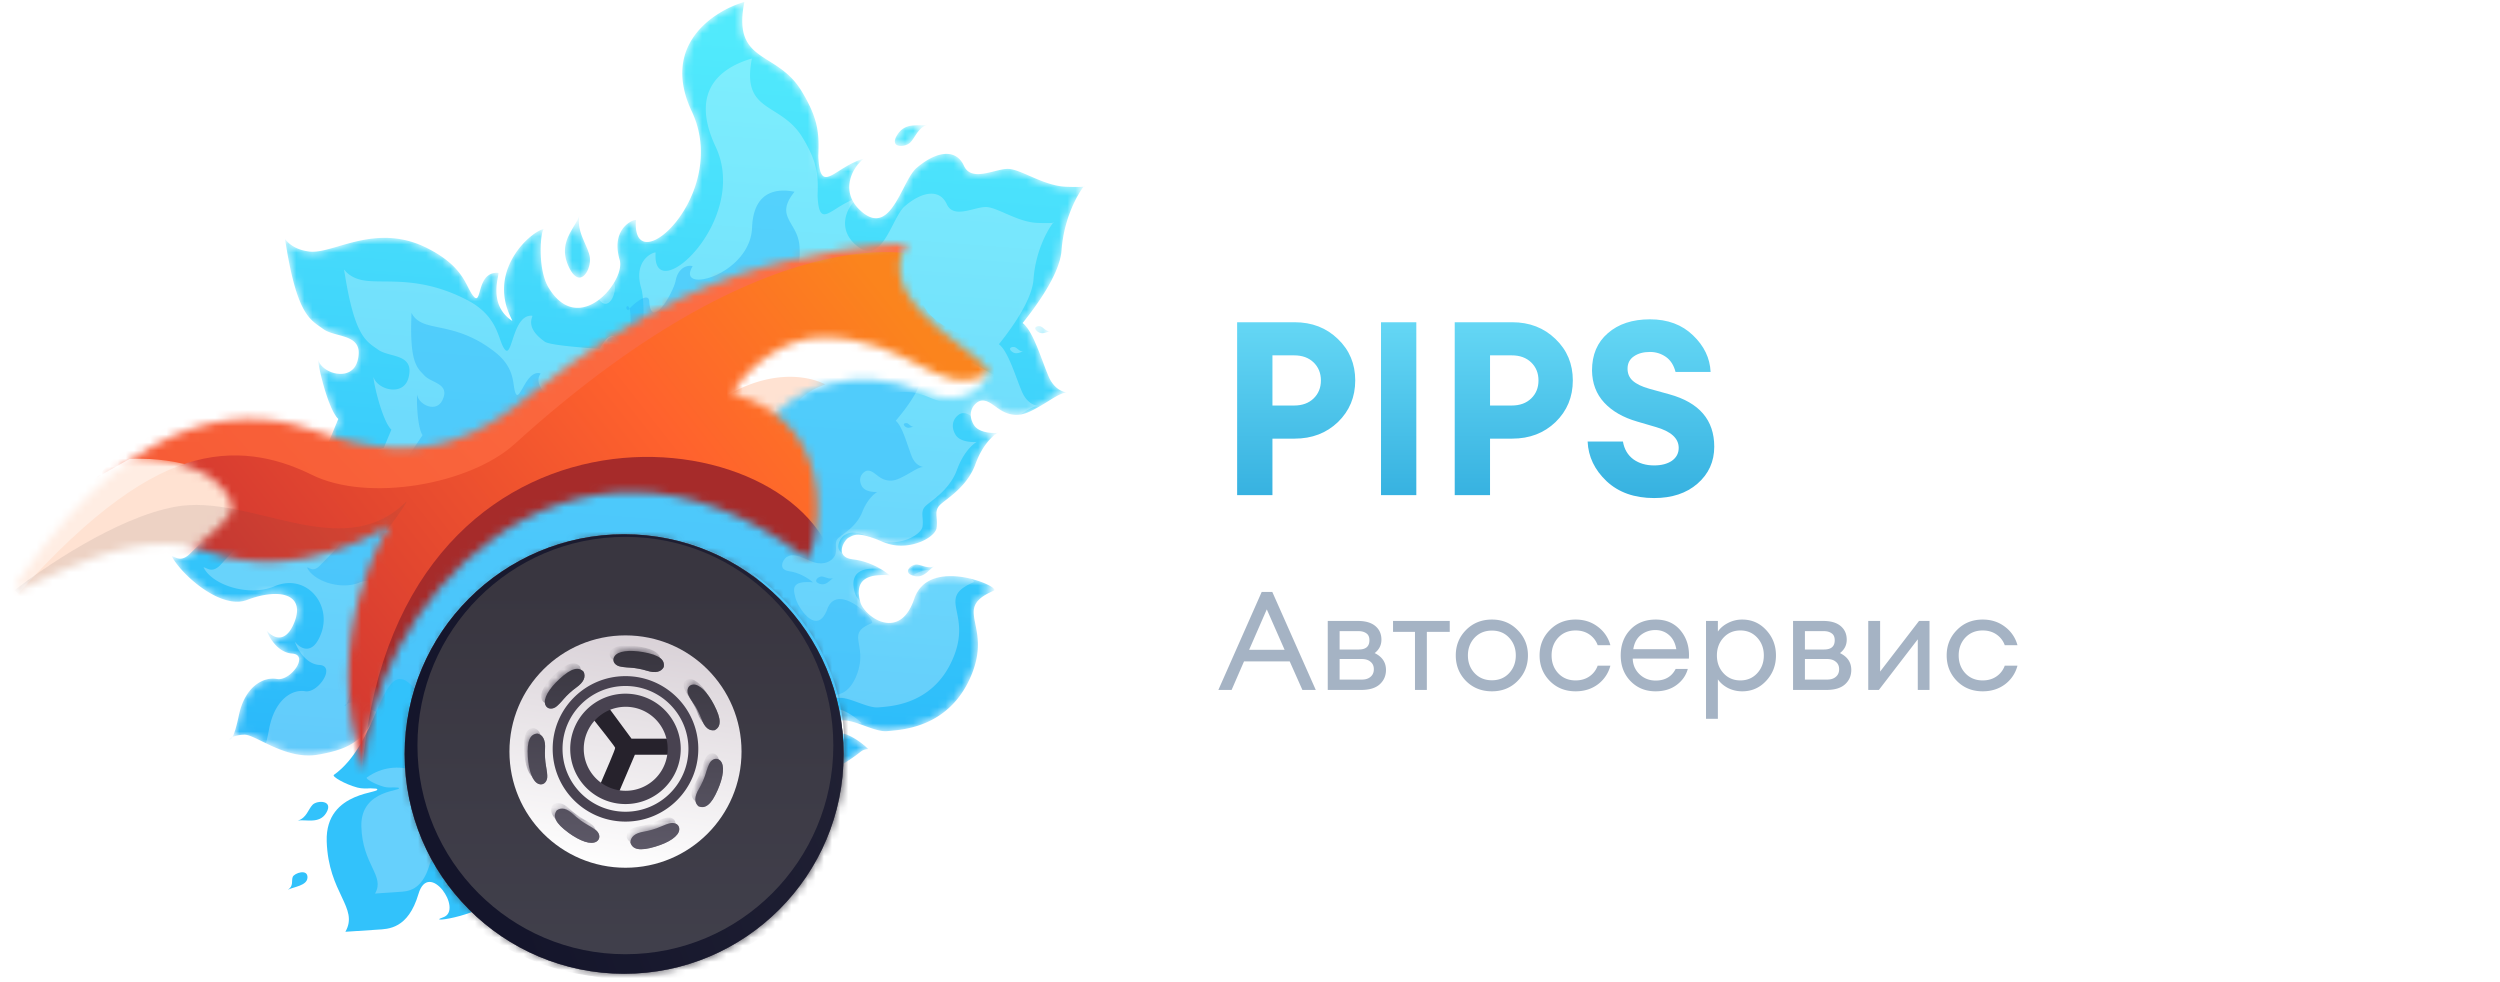 <svg width="308" height="121" fill="none" xmlns="http://www.w3.org/2000/svg"><g filter="url(#a)"><mask id="b" style="mask-type:alpha" maskUnits="userSpaceOnUse" x="21" y="1" width="113" height="95"><path fill-rule="evenodd" clip-rule="evenodd" d="M85.225 15.1c-3.852-8.171 2.717-12.393 6.483-13.482-.952 4.778.843 5.905 3.064 7.3 1.323.83 2.797 1.756 3.932 3.604 2.136 3.476 2.23 5.354 2.114 8.098.145 3.334.962 2.818 2.578 1.796.803-.507 1.803-1.14 3.016-1.486-1.655 1.312-2.95 4.375-.112 6.648 2.443 1.957 3.794-.65 5-2.978.546-1.054 1.062-2.05 1.636-2.54 2.469-2.104 4.854-2.382 5.82-.259.659 1.45 2.259 1.05 3.717.687.678-.17 1.326-.33 1.833-.295.677.048 1.555.43 2.548.863 1.352.59 2.917 1.272 4.482 1.331 1.351.051 1.949.023 2.17-.022-.838 1.093-2.453 4.042-2.721 7.846-.181 2.572-2.5 6.112-4.799 8.971.969.722 1.785 2.888 2.501 4.788.249.66.485 1.287.711 1.811.782 1.807 2.137 1.952 2.332 1.961a3.437 3.437 0 0 0-.24.018c-.555.062-1.293.518-2.176 1.064-.69.427-1.469.909-2.319 1.3-1.937.89-3.298-.055-3.936-.502-.072-.05-.147-.105-.226-.162-.619-.453-1.43-1.046-2.179-.544-.843.567-1.187 1.66-.466 2.827.576.934 2.188 1.033 2.921.966-.556.303-1.881 1.493-2.724 3.828-.809 2.242-2.556 3.601-3.65 4.452-.331.257-.602.468-.769.642-.454.474-.416.964-.369 1.57.028.36.059.758-.006 1.219-.177 1.238-3.607 3.051-6.636 1.72-2.852-1.252-3.525-.887-4.096-.577l-.107.057c-.513.268-1.864 2.386.526 2.673 2.159.26 3.845 1.374 4.546 1.974-.072-.005-.134-.011-.196-.017-.245-.025-.48-.048-1.231.006-2.722.195-2.554 2.053-2.198 3.33.483 1.731 4.828 4.942 6.634-.426 1.806-5.367 10.823-1.448 9.799-1.006-2.849 1.231-2.623 2.352-2.263 4.142.291 1.45.671 3.338-.42 6.079-2.555 6.415-8.176 6.888-10.133 7.052l-.317.028c-.77.077-1.786-.291-2.797-.658-1.056-.383-2.107-.764-2.869-.635-1.156.196-1.358 1.028-1.484 1.545l-.011.047c-.03-.002.507-.232 1.478-.074 1.15.187 2.662 1.275 3.341 1.978a.265.265 0 0 1-.075.013 1.784 1.784 0 0 0-.515.124c-.148.054-.265.145-.49.32-.3.234-.793.617-1.808 1.26-1.42.9-4.728-.453-6.204-1.242l-13.8-14.422 1.588-7.7-8.216.405c-10.6 6.796-28.103 18.224-28.443 19.294-.367 1.154-1.587 2.256-2.151 2.663.088-.202.14-.848-.364-1.813-.462-.886-.294-2.37-.121-3.162-.104.31-.4.908-1.075 1.782-1.08 1.398-2.186 2.526-6.16 3.184-2.607.431-5.078-.782-6.862-1.657-.934-.458-1.68-.824-2.156-.812-.672.018-1.157.15-1.47.29.208-.38.478-1.168.789-2.661.742-3.566 3.015-4.791 4.69-4.494 1.674.297 4.047-2.976 1.871-3.13-1.74-.122-2.822-1.956-3.145-2.857.67.836 2.29 1.814 3.414-.966 1.405-3.475-1.748-4.323-5.828-2.779-3.264 1.235-8.163-3.212-9.26-5.39.104.008.22.058.351.116.43.19 1.032.453 1.952-.49.227-.232.497-.492.79-.775 1.45-1.398 3.489-3.365 3.93-5.414l.609-3.576 11.18-2.714 1.702-4.06c-1.257-1.162-2.525-6.603-2.477-7.28.502 1.734 4.168 2.78 4.858.076.598-2.341-.91-2.751-2.415-3.16-.668-.182-1.335-.363-1.818-.713-.114-.083-.23-.163-.344-.243-1.461-1.014-2.941-2.043-4.241-10.044-.038-.23-.07-.402-.094-.524-.032-.168-.046-.242-.03-.25.012-.005.044.031.1.096.256.295 1.025 1.18 2.871 1.415.975.124 2.193-.232 3.617-.648 2.9-.847 6.656-1.944 10.96.248 3.443 1.753 4.343 3.514 4.997 4.794.23.449.429.838.697 1.148.426.491.553.046.746-.632.274-.962.681-2.395 2.27-2.283.06.004.025.189-.032.497-.203 1.087-.69 3.709 1.63 5.335a.816.816 0 0 0 .146.077l-.286-.623c-2.662-5.8 2.607-10.405 4.189-10.695-.408.09-.88 4.852.561 7.233 3.758 6.207 9.52-.847 8.763-3.403-1.216-4.107 2.013-5.13 1.997-4.907-.557 7.904 11.694-3.196 6.88-13.41ZM28.237 92.434c.07.104.209.096.398-.25a1.32 1.32 0 0 0-.398.25Zm105.338-68.157-.069.088c.134-.027.129-.061.069-.088Zm-20.3-7.459c-.89-.007-1.934-.016-2.673 1.09-1.186 1.77.907 1.672 1.537 1.03.208-.211.382-.477.563-.752.366-.558.757-1.155 1.512-1.425-.272.063-.594.06-.939.057ZM69.982 34.047c-.896-2.096-.03-3.538.708-4.767.286-.477.553-.922.69-1.36-.25 1.31.24 2.431.7 3.478.225.517.444 1.015.561 1.509.356 1.495-1.221 4.5-2.659 1.14Zm42.562 38.277c.914.268 1.501-.272 2.001-.733.194-.179.375-.345.557-.448-.548.229-1.038.08-1.495-.06-.226-.068-.444-.134-.656-.151-.645-.053-1.874.962-.407 1.392Zm16.451-30.02c-.346.115-.751.25-1.186-.088-.697-.541.131-.766.462-.596.109.057.212.138.319.223.216.171.448.355.778.365-.114.01-.239.052-.373.096Z" fill="#544F5E"/></mask><g mask="url(#b)" fill-rule="evenodd" clip-rule="evenodd"><path d="M85.225 15.1c-3.852-8.171 2.717-12.393 6.483-13.482-.952 4.778.843 5.905 3.064 7.3 1.323.83 2.797 1.756 3.932 3.604 2.136 3.476 2.23 5.354 2.114 8.098.145 3.334.962 2.818 2.578 1.796.803-.507 1.803-1.14 3.016-1.486-1.655 1.312-2.95 4.375-.112 6.648 2.443 1.957 3.794-.65 5-2.978.546-1.054 1.062-2.05 1.636-2.54 2.469-2.104 4.854-2.382 5.82-.259.659 1.45 2.259 1.05 3.717.687.678-.17 1.326-.33 1.833-.295.677.048 1.555.43 2.548.863 1.352.59 2.917 1.272 4.482 1.331 1.351.051 1.949.023 2.17-.022-.838 1.093-2.453 4.042-2.721 7.846-.181 2.572-2.5 6.112-4.799 8.971.969.722 1.785 2.888 2.501 4.788.249.66.485 1.287.711 1.811.782 1.807 2.137 1.952 2.332 1.961a3.437 3.437 0 0 0-.24.018c-.555.062-1.293.518-2.176 1.064-.69.427-1.469.909-2.319 1.3-1.937.89-3.298-.055-3.936-.502-.072-.05-.147-.105-.226-.162-.619-.453-1.43-1.046-2.179-.544-.843.567-1.187 1.66-.466 2.827.576.934 2.188 1.033 2.921.966-.556.303-1.881 1.493-2.724 3.828-.809 2.242-2.556 3.601-3.65 4.452-.331.257-.602.468-.769.642-.454.474-.416.964-.369 1.57.028.36.059.758-.006 1.219-.177 1.238-3.607 3.051-6.636 1.72-2.852-1.252-3.525-.887-4.096-.577l-.107.057c-.513.268-1.864 2.386.526 2.673 2.159.26 3.845 1.374 4.546 1.974-.072-.005-.134-.011-.196-.017-.245-.025-.48-.048-1.231.006-2.722.195-2.554 2.053-2.198 3.33.483 1.731 4.828 4.942 6.634-.426 1.806-5.367 10.823-1.448 9.799-1.006-2.849 1.231-2.623 2.352-2.263 4.142.291 1.45.671 3.338-.42 6.079-2.555 6.415-8.176 6.888-10.133 7.052l-.317.028c-.77.077-1.786-.291-2.797-.658-1.056-.383-2.107-.764-2.869-.635-1.156.196-1.358 1.028-1.484 1.545l-.011.047c-.03-.002.507-.232 1.478-.074 1.15.187 2.662 1.275 3.341 1.978a.265.265 0 0 1-.075.013 1.784 1.784 0 0 0-.515.124c-.148.054-.265.145-.49.32-.3.234-.793.617-1.808 1.26-1.42.9-4.728-.453-6.204-1.242l-13.8-14.422 1.588-7.7-8.216.405c-10.6 6.796-28.103 18.224-28.443 19.294-.367 1.154-1.587 2.256-2.151 2.663.088-.202.14-.848-.364-1.813-.462-.886-.294-2.37-.121-3.162-.104.31-.4.908-1.075 1.782-1.08 1.398-2.186 2.526-6.16 3.184-2.607.431-5.078-.782-6.862-1.657-.934-.458-1.68-.824-2.156-.812-.672.018-1.157.15-1.47.29.208-.38.478-1.168.789-2.661.742-3.566 3.015-4.791 4.69-4.494 1.674.297 4.047-2.976 1.871-3.13-1.74-.122-2.822-1.956-3.145-2.857.67.836 2.29 1.814 3.414-.966 1.405-3.475-1.748-4.323-5.828-2.779-3.264 1.235-8.163-3.212-9.26-5.39.104.008.22.058.351.116.43.19 1.032.453 1.952-.49.227-.232.497-.492.79-.775 1.45-1.398 3.489-3.365 3.93-5.414l.609-3.576 11.18-2.714 1.702-4.06c-1.257-1.162-2.525-6.603-2.477-7.28.502 1.734 4.168 2.78 4.858.076.598-2.341-.91-2.751-2.415-3.16-.668-.182-1.335-.363-1.818-.713-.114-.083-.23-.163-.344-.243-1.461-1.014-2.941-2.043-4.241-10.044-.038-.23-.07-.402-.094-.524-.032-.168-.046-.242-.03-.25.012-.005.044.031.1.096.256.295 1.025 1.18 2.871 1.415.975.124 2.193-.232 3.617-.648 2.9-.847 6.656-1.944 10.96.248 3.443 1.753 4.343 3.514 4.997 4.794.23.449.429.838.697 1.148.426.491.553.046.746-.632.274-.962.681-2.395 2.27-2.283.06.004.025.189-.032.497-.203 1.087-.69 3.709 1.63 5.335a.816.816 0 0 0 .146.077l-.286-.623c-2.662-5.8 2.607-10.405 4.189-10.695-.408.09-.88 4.852.561 7.233 3.758 6.207 9.52-.847 8.763-3.403-1.216-4.107 2.013-5.13 1.997-4.907-.557 7.904 11.694-3.196 6.88-13.41ZM28.237 92.434c.07.104.209.096.398-.25a1.32 1.32 0 0 0-.398.25Zm105.338-68.157-.069.088c.134-.027.129-.061.069-.088Zm-20.3-7.459c-.89-.007-1.934-.016-2.673 1.09-1.186 1.77.907 1.672 1.537 1.03.208-.211.382-.477.563-.752.366-.558.757-1.155 1.512-1.425-.272.063-.594.06-.939.057ZM69.982 34.047c-.896-2.096-.03-3.538.708-4.767.286-.477.553-.922.69-1.36-.25 1.31.24 2.431.7 3.478.225.517.444 1.015.561 1.509.356 1.495-1.221 4.5-2.659 1.14Zm42.562 38.277c.914.268 1.501-.272 2.001-.733.194-.179.375-.345.557-.448-.548.229-1.038.08-1.495-.06-.226-.068-.444-.134-.656-.151-.645-.053-1.874.962-.407 1.392Zm16.451-30.02c-.346.115-.751.25-1.186-.088-.697-.541.131-.766.462-.596.109.057.212.138.319.223.216.171.448.355.778.365-.114.01-.239.052-.373.096Z" fill="url(#c)"/><path d="M88.168 19.462c-3.418-7.27 1.127-9.905 4.47-10.875-.846 4.252.747 5.255 2.72 6.496 1.173.739 2.482 1.562 3.49 3.206 1.889 3.083 1.977 4.753 1.876 7.183.125 2.992.85 2.533 2.289 1.62.713-.45 1.601-1.014 2.678-1.322-1.469 1.168-2.62 3.894-.1 5.916 2.168 1.74 3.368-.58 4.439-2.651.484-.938.943-1.824 1.453-2.26 2.192-1.873 4.309-2.121 5.166-.232.585 1.29 2.006.934 3.3.61.602-.15 1.177-.294 1.628-.262.601.043 1.38.383 2.262.768 1.199.524 2.589 1.131 3.978 1.184 1.199.045 1.73.02 1.926-.02-.744.972-2.178 3.597-2.416 6.982-.162 2.289-2.221 5.44-4.263 7.985.86.642 1.584 2.569 2.219 4.26.22.586.43 1.145.631 1.61.694 1.609 1.896 1.738 2.07 1.746-.032 0-.1.004-.213.016-.493.054-1.148.46-1.932.947-.613.38-1.304.809-2.059 1.157-1.719.793-2.928-.048-3.494-.446a9.72 9.72 0 0 1-.2-.145c-.55-.402-1.27-.93-1.935-.483-.748.504-1.054 1.476-.415 2.516.512.83 1.943.919 2.594.859-.494.27-1.67 1.329-2.419 3.407-.718 1.995-2.27 3.205-3.241 3.962-.294.229-.534.416-.683.572-.403.42-.369.857-.327 1.397.024.32.052.674-.006 1.084-.157 1.102-3.202 2.716-5.892 1.532-2.531-1.114-3.129-.789-3.636-.513l-.095.05c-.455.24-1.655 2.124.466 2.38 1.917.23 3.414 1.221 4.036 1.755a5.956 5.956 0 0 1-.174-.015c-.217-.022-.425-.043-1.093.005-2.416.175-2.268 1.828-1.951 2.964.429 1.54 4.285 4.397 5.889-.38 1.604-4.776 9.609-1.29 8.699-.896-2.529 1.096-2.329 2.093-2.009 3.686.258 1.29.595 2.97-.374 5.41-2.269 5.709-7.26 6.13-8.997 6.277l-.281.025c-.684.068-1.585-.26-2.483-.586-.938-.34-1.871-.68-2.547-.564-1.027.174-1.206.915-1.317 1.375l-.011.041c-.026-.001.451-.206 1.312-.066 1.021.166 2.363 1.134 2.966 1.76a.23.23 0 0 1-.066.011c-.072.006-.2.017-.457.111-.131.048-.235.129-.435.285-.267.208-.705.549-1.605 1.122-1.261.801-4.198-.403-5.508-1.105L85.842 78.081l1.411-6.852-6.486.321c-9.728 6.874-28.549 20.404-28.885 21.577-.341 1.189-1.498 2.34-2.034 2.766.083-.208.126-.87-.364-1.85-.45-.9-.302-2.425-.144-3.239-.096.32-.374.938-1.012 1.845-1.021 1.452-2.069 2.627-5.863 3.37-2.49.488-4.864-.712-6.578-1.577-.897-.453-1.614-.815-2.07-.794-.642.03-1.104.174-1.402.322.196-.393.447-1.204.731-2.74.679-3.667 2.842-4.962 4.446-4.687 1.604.275 3.845-3.12 1.763-3.239-1.666-.095-2.716-1.955-3.033-2.873.647.845 2.206 1.82 3.257-1.049 1.313-3.585-1.872-7.425-5.761-5.772-3.111 1.323-7.673-.122-8.74-2.334.1.006.21.056.336.112.414.187.99.447 1.862-.535.216-.242.471-.514.75-.81 1.373-1.457 3.307-3.508 3.71-5.615l.552-3.674 14.985-4.18.945-2.26c-1.116-1.034-2.24-5.876-2.198-6.477.445 1.542 3.7 2.471 4.313.066.53-2.084-.808-2.448-2.144-2.812-.593-.162-1.185-.323-1.614-.634-.101-.074-.203-.145-.305-.217-1.297-.902-2.611-1.817-3.764-8.937a14.53 14.53 0 0 0-.083-.466c-.028-.15-.041-.216-.027-.222.011-.005.04.027.09.085.227.262.91 1.05 2.548 1.259.652.083 1.395.09 2.231.097 2.529.022 5.906.052 10.189 2.237 2.95 1.505 3.649 3.466 4.141 4.85.197.551.36 1.011.622 1.314.382.442.608-.244.917-1.18.43-1.307 1.02-3.101 2.421-3.002.051.003.03.067-.007.185-.136.428-.499 1.564 1.576 3.022.482.339 3.147.63 6.782.883.631-1.209 1.47-2.166 2.11-1.105.366.607.696 1.03.992 1.302.445.026.898.051 1.357.076 1.088-1.283 1.088-6.21.633-7.752-1.08-3.655 1.787-4.565 1.773-4.368-.495 7.034 11.67-3.968 7.397-13.056Zm-56.132 74.77c.069.106.2.095.379-.262a1.271 1.271 0 0 0-.379.262Zm97.707-65.41.016-.02.046-.058c.053.024.057.054-.062.079Zm-17.961-6.712c-.79-.006-1.717-.014-2.373.97-1.053 1.576.805 1.488 1.364.917.185-.189.34-.425.5-.67.325-.496.672-1.028 1.342-1.268-.241.056-.527.054-.833.051ZM73.346 37.448c-.795-1.865-.026-3.148.63-4.242.253-.424.49-.82.612-1.21-.222 1.165.213 2.163.62 3.095.2.46.394.902.499 1.342.316 1.33-1.085 4.004-2.36 1.015Zm37.778 34.056c.812.238 1.333-.243 1.777-.654.172-.159.333-.307.495-.399-.487.204-.922.072-1.328-.052-.2-.061-.393-.12-.582-.135-.573-.047-1.664.857-.362 1.24Zm14.608-26.717c-.306.102-.666.223-1.052-.078-.619-.482.116-.682.41-.53.097.05.188.122.283.198.192.152.398.315.691.324a1.52 1.52 0 0 0-.332.086Z" fill="#fff" fill-opacity=".26"/><path d="M92.653 29.432c.18-4.682 3.239-4.825 5.23-4.428-1.578 1.973-1.022 2.92-.334 4.093.41.698.866 1.476.947 2.597.165 2.292-.327 3.142-1.15 4.563-.257.442-.546.94-.857 1.554-.36.712-1.116 1.65-2.037 2.644.208.866.718.563 1.54.075.533-.316 1.197-.71 1.995-.913-1.104.826-2.007 2.802-.201 4.341 1.554 1.325 2.485-.353 3.316-1.85.376-.678.731-1.32 1.115-1.628 1.65-1.328 3.209-1.464 3.798-.059.402.96 1.452.73 2.409.52.446-.098.871-.191 1.201-.158.44.044 1.005.31 1.644.612.869.411 1.876.887 2.895.955.88.059 1.27.052 1.415.027-.568.698-1.677 2.594-1.925 5.074-.167 1.677-1.747 3.946-3.301 5.77.617.49 1.107 1.92 1.537 3.175.149.435.291.85.429 1.196.474 1.196 1.354 1.316 1.481 1.326-.023 0-.073 0-.156.007-.363.03-.853.314-1.439.654-.458.265-.975.565-1.536.804-1.28.546-2.149-.098-2.556-.402l-.144-.11c-.394-.308-.912-.71-1.409-.397-.561.354-.806 1.061-.359 1.838.358.621 1.406.716 1.886.686-.369.188-1.255.94-1.849 2.45-.571 1.449-1.736 2.303-2.466 2.838-.22.162-.4.294-.513.405-.305.3-.29.622-.27 1.019.011.235.024.496-.028.796-.139.805-1.343 1.841-3.292.914-1.834-.872-2.28-.646-2.659-.455l-.07.035c-.34.166-1.261 1.523.29 1.757 1.403.21 2.48.97 2.926 1.376a3.905 3.905 0 0 1-.128-.015c-.159-.02-.311-.04-.802-.02-1.693.072-1.457 1.008-1.25 1.823l.03.122c.281 1.14 2.639 4.847 3.919 1.375 1.28-3.472 6.138 1.479 5.462 1.748-1.88.75-1.755 1.487-1.554 2.663.162.952.373 2.193-.391 3.963-1.437 3.329-4.083 2.122-5.73 1.37-.529-.24-.954-.434-1.204-.417-.503.036-1.158-.224-1.81-.483-.68-.27-1.359-.54-1.857-.47-.758.106-.905.646-.997.981l-.009.03c-.019-.001.336-.141.965-.02.746.144 1.71.884 2.14 1.356a.152.152 0 0 1-.05.007c-.052.003-.146.008-.337.072-.098.032-.176.09-.326.2-.2.146-.529.387-1.203.788-.942.561-3.072-.386-4.02-.93l-8.715-9.684.94-3.973-4.84-.722C71.016 77.793 57.3 87.063 57.033 87.905c-.276.865-1.15 1.685-1.553 1.987.066-.152.112-.637-.226-1.367-.311-.67-.17-1.786-.037-2.38-.077.233-.295.68-.783 1.332-.78 1.044-1.575 1.884-4.376 2.348-1.839.304-3.556-.627-4.795-1.3-.65-.352-1.167-.633-1.502-.628-.473.008-.815.104-1.037.206.152-.284.354-.874.595-1.995.578-2.678 2.193-3.581 3.365-3.345 1.172.237 2.89-2.207 1.364-2.34-1.22-.106-1.952-1.494-2.165-2.174.458.634 1.581 1.383 2.414-.7 1.042-2.604-1.215-5.491-4.105-4.362-2.313.904-5.63-.255-6.366-1.902a.755.755 0 0 1 .245.09c.299.145.717.349 1.378-.353.163-.173.357-.367.567-.578 1.04-1.04 2.504-2.504 2.846-4.042l.483-2.686 9.039-2.238-3.313-2.054 2.99-4.434c-.655-.905-.768-4.555-.651-4.982.099 1.175 2.309 2.314 3.097.67.681-1.424-.23-1.88-1.14-2.334-.404-.202-.807-.404-1.07-.69a13.934 13.934 0 0 0-.19-.2c-.804-.836-1.619-1.684-1.425-6.979.005-.152.006-.266.007-.347.001-.112.002-.162.013-.164.009-.002.024.025.052.074.126.222.504.887 1.654 1.274.458.154.992.266 1.593.392 1.818.38 4.246.889 7.016 3.08 1.909 1.51 2.13 3.022 2.285 4.089.062.426.114.78.259 1.036.212.374.473-.088.83-.718.498-.879 1.181-2.086 2.176-1.812.036.01.012.053-.032.132-.16.289-.584 1.055.7 2.404.658.691 8.998 2.744 15.634 4.378 1.723.424 3.33.82 4.66 1.156l.315-1.334 4.692-7.71-1.68-2.444a70.37 70.37 0 0 1-1.878 1.64L74.79 43.447c.116-.615.587-.55 1.117-.476.776.108 1.676.233 1.772-1.731.047-.972-.023-1.534-.125-1.837.502-.584 2.35-2.116 2.429-.919.245 3.755 2.99-1.14 3.252-2.498.421-2.182 2.15-1.883 2.09-1.785-2.143 3.508 7.103 1.082 7.328-4.77ZM77.44 39.61c-.032-.012.015-.09.115-.207-.245-.73-.675.034-.115.207ZM42.724 88.103a.933.933 0 0 0-.284.185c.048.079.145.074.284-.184Zm72.901-45.782-.046.056c.088-.015.085-.038.046-.056Zm-13.088-5.26c-.579-.021-1.26-.047-1.763.661-.806 1.135.559 1.11.982.703.14-.134.258-.304.381-.48.25-.358.516-.74 1.013-.903-.178.036-.388.028-.613.02ZM73.99 47.493c-.544-1.386.048-2.311.553-3.1.195-.306.378-.592.476-.876-.189.85.11 1.593.388 2.286.138.342.27.671.338.996.203.984-.883 2.916-1.755.694Zm27 25.817c.591.192.984-.15 1.319-.442.129-.113.251-.218.371-.282-.361.14-.678.033-.973-.067a2.111 2.111 0 0 0-.425-.112c-.419-.046-1.24.594-.292.903Zm11.301-19.299c-.227.069-.494.15-.771-.08-.444-.367.1-.498.312-.38.07.039.136.094.204.151.138.117.285.24.5.254-.075.004-.157.029-.245.055Z" fill="#2AB8FB" fill-opacity=".46"/></g><path d="M46.494 115.914c-1.079.063-3.078.201-3.943.262 1.689-2.977-2.1-4.722-2.301-11.146-.202-6.425 7.26-5.85 6.121-6.486l-.72-.041c-.465.022-1.068.056-1.622-.094-1.558-.422-3.166-1.37-2.898-1.56 5.266-3.726 5.784-13.28 8.823-11.627 3.039 1.654 7.37 14.349 9.391 17.111 2.275 3.111 3.133 6.221 2.109 8.99s-9.416 3.932-6.86 3.073-1.768-7.181-3.041-2.873c-1.274 4.308-3.71 4.313-5.059 4.391Z" fill="#32C2FB"/><path d="M49.133 111.265c-.8.048-2.284.154-2.926.201 1.258-2.205-1.549-3.49-1.688-8.242-.138-4.752 5.395-4.34 4.552-4.808l-.535-.03c-.345.018-.792.044-1.202-.066-1.156-.31-2.346-1.009-2.147-1.15 3.912-2.764 7.949-.125 10.2 1.093 2.251 1.218 1.806.894 3.3 2.934 1.683 2.297 2.314 4.596 1.55 6.647-.765 2.05-6.99 2.924-5.094 2.284 1.897-.64-1.299-5.309-2.251-2.12s-2.759 3.197-3.76 3.257Z" fill="#66D0FC"/><path d="M40.185 101.543c-.841 1.39-2.539.761-3.49.934 1.084-.333 1.263-1.376 1.817-1.95.554-.574 2.645-.59 1.673 1.016Zm-2.305 7.969c-.052.999-1.711 1.124-2.402 1.483.725-.484.398-1.108.587-1.578.189-.47 1.876-1.059 1.816.095Z" fill="#32C2FB"/></g><mask id="d" style="mask-type:alpha" maskUnits="userSpaceOnUse" x="81" y="34" width="41" height="22"><path d="M113.63 48.268c5.331 2.287 7.901-.99 8.007-2.473l-4.722-2.545-19.732-8.515-15.448 14.728 5.084 5.884c1.964.257 5.013 1.033 7.517-2.869 3.128-4.877 11.456-7.572 19.294-4.21Z" fill="#E7E5E9"/></mask><g mask="url(#d)"><path d="M114.446 48.944c5.528 2.41 8.189-1.035 8.298-2.593l-4.896-2.679-20.457-8.967-16 15.471 5.274 6.19c2.036.272 5.007 10.144 7.598 6.044 3.239-5.125 12.058-17.006 20.183-13.466Z" fill="#fff"/><path d="M85.85 51.38c7.11-6.106 13.12-5.375 15.817-4.031l-.848.36a7.264 7.264 0 0 0-3.858 3.882l-6.665 2.245c-4.445 1.725-11.558 3.65-4.446-2.456Z" fill="#FFE2D2"/></g><mask id="f" style="mask-type:alpha" maskUnits="userSpaceOnUse" x="1" y="29" width="121" height="66"><path d="M99.328 68.76c-29.87-22.642-54.436 7.218-54.434 26.234-5.835-16.804 3.108-30.319 3.108-30.319s-11.02 7.502-22.566 3.21c-11.545-4.291-26.76 8.923-22.953 3.368C17.902 48.757 31.71 50.468 38.997 53.124c13.758 5.016 20.692.023 26.47-4.613C78.902 37.734 89.508 33.84 97.234 32.067c10.241-2.347 14.518-2.06 14.518-2.06-5.061 7.755 12.264 14.838 9.736 16.116-6.007 3.037-9.25-4.554-20.261-4.555-4.729 0-9.451 3.922-10.977 6.946 14.589 3.886 9.97 20.92 9.078 20.245Z" fill="url(#e)"/></mask><g mask="url(#f)"><path d="M102.693 69.42C70.34 49.977 46.52 78.712 44.695 96.529c-8.91-17.909-1.61-31.432-1.61-31.432s-6.108 7.078-17.652 2.787c-11.545-4.29-26.761 8.925-22.954 3.37C17.9 48.755 30.313 41.282 37.27 44.712c6.957 3.43 23.195-8.28 28.68-13.258 32.947-29.894 48.727-3.237 48.163-2.471-7.964 10.794 9.901 15.85 7.373 17.13-6.006 3.037-10.117-6.127-21.128-6.039-8.81.071-14.064 6.137-15.591 9.162 20.033-2.815 18.886 20.76 17.927 20.185Z" fill="url(#g)"/><path d="M103.418 72.652c-32.354-19.445-56.173 9.29-57.998 27.107-8.91-17.909-6.265-27.12-6.265-27.12s-1.453 2.766-12.997-1.524c-11.545-4.291-26.761 8.924-22.954 3.37 15.421-22.499 28.27-19.413 35.227-15.982 6.957 3.43 19.49 1.171 24.976-3.807 32.946-29.895 51.994-23.248 51.43-22.482-7.964 10.794 18.974 11.313 17.633 13.81-8.102 15.09-18.04-.7-29.052-.61-8.809.07-3.993.758-5.519 3.782 20.033-2.815 6.478 24.032 5.519 23.456Z" fill="url(#h)"/><path d="M44.565 95.82c3.459-49.558 52.834-45.256 58.253-26.31-7.328 9.476-25.561-5.456-34.556 3.988-21.63 22.709-26.545 63.135-23.697 22.322Z" fill="#A62B2A"/><mask id="i" style="mask-type:alpha" maskUnits="userSpaceOnUse" x="-2" y="56" width="31" height="21"><path d="M28.586 62.202c-1.64-5.23-10.178-6.143-13.98-5.904l-16.212 9.135L.668 76.736l11.259-4.361c5.88.246 17.37-7.903 16.66-10.173Z" fill="#FDF8F7"/></mask><g mask="url(#i)"><path d="M29.93 62.45c-1.64-5.23-10.177-6.143-13.979-5.904L-.26 65.681l2.274 11.304 11.259-4.362c5.88.247 17.37-7.903 16.659-10.173Z" fill="#FFEDE3"/><path d="M102.799 72.802c-32.353-19.445-56.173 9.29-57.998 27.107-8.91-17.909-6.265-27.12-6.265-27.12s-1.453 2.766-12.997-1.525c-11.545-4.29-29.436 9.019-25.06 3.901C19.472 52.96 29.377 54.492 37.813 58.653c6.957 3.43 19.49 1.171 24.976-3.807 32.946-29.895 51.995-23.248 51.43-22.482-7.964 10.794 18.974 11.312 17.633 13.81-8.102 15.09-20.377-2.807-31.388-2.719-8.81.071-5.955 1.69-7.481 4.714 20.033-2.815 10.776 25.209 9.817 24.633Z" fill="#FFE2D2"/></g><path d="M21.606 62.428C14.233 63.778 5.155 70.11 1.79 72.712l5.64 5.117 33.409-4.763c5.264-4.995 9.95-11.992 9.157-11.213-7.915 7.777-19.174-1.113-28.39.575Z" fill="#4B3C46" fill-opacity=".1"/></g><path d="M93.489 92.89c0 8.987-7.287 16.273-16.276 16.273-8.99 0-16.276-7.286-16.276-16.274 0-8.988 7.287-16.274 16.276-16.274S93.489 83.9 93.489 92.889Z" fill="url(#j)"/><mask id="k" style="mask-type:alpha" maskUnits="userSpaceOnUse" x="50" y="66" width="54" height="54"><path d="M103.916 93.037c0 14.836-12.022 26.862-26.853 26.862-14.83 0-26.853-12.026-26.853-26.862 0-14.835 12.023-26.86 26.853-26.86 14.83 0 26.853 12.025 26.853 26.86Z" fill="#6F6A7B" stroke="#000" stroke-width=".043"/></mask><g mask="url(#k)"><path d="M103.938 93.037c0 14.847-12.032 26.883-26.875 26.883-14.842 0-26.875-12.036-26.875-26.883 0-14.846 12.033-26.882 26.875-26.882 14.843 0 26.875 12.036 26.875 26.882Z" fill="#3A3741"/><path fill-rule="evenodd" clip-rule="evenodd" d="M50.549 84.855c.008 2.751 1.35 6.603 6.658 0 5.308-6.604 6.635-2.752 6.635 0h6.01l16.153-4.766c.841-2.005 2.563-5.04 10.409-1.997 7.846 3.042-2.885-7.413-11.707-13.91l-24.88-1.613-9.278 22.285Zm19.326 23.056c-9.447-5.367-17.356-5.007-12.235 3.995 4.23 7.436 20.376 10.3 29.735 9.097 0 0 5.12-4.862 8.702-9.097 3.581-4.236 3.01-11.293-7.548-7.076-10.558 4.216-16.05 4.228-18.654 3.081Z" fill="#605B66"/><path d="M105.304 91.874c0 15.077-12.636 27.369-28.312 27.369-15.675 0-28.311-12.292-28.311-27.37 0-15.076 12.636-27.369 28.311-27.369 15.676 0 28.312 12.293 28.312 27.37Z" stroke="#3A3741" stroke-width="2.565"/></g><ellipse cx="76.894" cy="92.893" rx="27.043" ry="27.076" fill="url(#l)"/><ellipse cx="76.894" cy="92.893" rx="27.043" ry="27.076" fill="#fff" fill-opacity=".2"/><ellipse cx="76.894" cy="92.893" rx="27.043" ry="27.076" fill="url(#m)"/><ellipse cx="77.048" cy="91.85" rx="25.618" ry="25.71" fill="url(#n)"/><path fill-rule="evenodd" clip-rule="evenodd" d="M77.06 106.906c7.895 0 14.296-6.408 14.296-14.313 0-7.906-6.4-14.314-14.297-14.314-7.895 0-14.296 6.409-14.296 14.314s6.4 14.313 14.296 14.313Z" fill="url(#o)"/><path d="M75.786 92.122c-.047-.172-2.056-2.712-2.879-3.745l1.92-1.412 2.976 4.04H82.7v1.98h-4.484l-1.998 4.686-2.291-1c.626-1.477 1.907-4.376 1.86-4.549Z" fill="#26222C"/><path fill-rule="evenodd" clip-rule="evenodd" d="M77.06 97.843a5.588 5.588 0 0 0 5.593-5.584 5.588 5.588 0 0 0-5.594-5.583 5.588 5.588 0 0 0-5.593 5.584 5.588 5.588 0 0 0 5.594 5.582Zm8.97-5.584c0 4.952-4.02 8.961-8.97 8.961-4.951 0-8.97-4.009-8.97-8.96 0-4.952 4.019-8.961 8.97-8.961 4.95 0 8.97 4.009 8.97 8.96Zm-2.163 0c0 3.755-3.048 6.8-6.808 6.8s-6.807-3.045-6.807-6.8a6.803 6.803 0 0 1 6.808-6.798 6.803 6.803 0 0 1 6.807 6.799Zm.948 0c0 4.278-3.472 7.746-7.755 7.746-4.284 0-7.756-3.468-7.756-7.745 0-4.278 3.472-7.746 7.755-7.746 4.284 0 7.756 3.468 7.756 7.746Z" fill="#484250"/><mask id="p" style="mask-type:alpha" maskUnits="userSpaceOnUse" x="65" y="80" width="25" height="25"><path fill-rule="evenodd" clip-rule="evenodd" d="M75.684 80.89c.426-.704 1.857-.85 3.573-.55 2.015.353 2.676.964 2.52 1.844-.317.585-.985.797-2.106.44-.576-.183-1.482-.349-2.013-.368-.53-.019-1.164-.1-1.407-.18-.558-.182-.863-.698-.567-1.186Zm-6.764 2.768c-1.28 1.183-2.031 2.411-1.731 3.176.208.532.803.602 1.286.27.211-.146.66-.601.997-1.012.337-.41 1.018-1.03 1.513-1.378.963-.676 1.2-1.336.927-1.943-.603-.659-1.489-.503-2.992.887Zm19.052 3.18c-.806-1.544-1.795-2.592-2.611-2.501-.567.063-.79.619-.595 1.173.085.242.407.794.715 1.227.308.433.729 1.253.935 1.822.4 1.108.975 1.509 1.631 1.404.792-.412.873-1.309-.075-3.124Zm.454 10.47c.695-1.598.89-3.025.307-3.605-.405-.403-.977-.227-1.285.272-.135.219-.363.816-.506 1.328-.143.512-.517 1.354-.83 1.872-.61 1.007-.562 1.707-.068 2.152.817.36 1.565-.14 2.382-2.018Zm-4.74 4.899c-.064.82-1.277 1.595-2.944 2.098-1.96.591-2.824.343-3.079-.513.02-.666.522-1.155 1.683-1.341.597-.095 1.48-.355 1.963-.577.483-.221 1.085-.434 1.339-.472.58-.088 1.084.236 1.039.805Zm-13.638.391c1.41 1.025 2.76 1.523 3.45 1.079.48-.309.433-.907.013-1.316-.184-.179-.718-.531-1.186-.781-.468-.25-1.21-.798-1.647-1.216-.85-.814-1.543-.917-2.084-.53-.527.721-.201 1.56 1.454 2.764Zm-3.641-5.999c-.783-.248-1.264-1.606-1.377-3.346-.134-2.044.302-2.831 1.193-2.887.643.17 1.006.77.925 1.944-.041.604.012 1.525.119 2.045s.178 1.156.158 1.412c-.046.586-.474 1.004-1.018.832Z" fill="#38353F"/></mask><g mask="url(#p)" fill-rule="evenodd" clip-rule="evenodd"><path d="M75.684 80.89c.426-.704 1.857-.85 3.573-.55 2.015.353 2.676.964 2.52 1.844-.317.585-.985.797-2.106.44-.576-.183-1.482-.349-2.013-.368-.53-.019-1.164-.1-1.407-.18-.558-.182-.863-.698-.567-1.186Zm-6.764 2.768c-1.28 1.183-2.031 2.411-1.731 3.176.208.532.803.602 1.286.27.211-.146.66-.601.997-1.012.337-.41 1.018-1.03 1.513-1.378.963-.676 1.2-1.336.927-1.943-.603-.659-1.489-.503-2.992.887Zm19.052 3.18c-.806-1.544-1.795-2.592-2.611-2.501-.567.063-.79.619-.595 1.173.085.242.407.794.715 1.227.308.433.729 1.253.935 1.822.4 1.108.975 1.509 1.631 1.404.792-.412.873-1.309-.075-3.124Zm.454 10.47c.695-1.598.89-3.025.307-3.605-.405-.403-.977-.227-1.285.272-.135.219-.363.816-.506 1.328-.143.512-.517 1.354-.83 1.872-.61 1.007-.562 1.707-.068 2.152.817.36 1.565-.14 2.382-2.018Zm-4.74 4.899c-.064.82-1.277 1.595-2.944 2.098-1.96.591-2.824.343-3.079-.513.02-.666.522-1.155 1.683-1.341.597-.095 1.48-.355 1.963-.577.483-.221 1.085-.434 1.339-.472.58-.088 1.084.236 1.039.805Zm-13.638.391c1.41 1.025 2.76 1.523 3.45 1.079.48-.309.433-.907.013-1.316-.184-.179-.718-.531-1.186-.781-.468-.25-1.21-.798-1.647-1.216-.85-.814-1.543-.917-2.084-.53-.527.721-.201 1.56 1.454 2.764Zm-3.641-5.999c-.783-.248-1.264-1.606-1.377-3.346-.134-2.044.302-2.831 1.193-2.887.643.17 1.006.77.925 1.944-.041.604.012 1.525.119 2.045s.178 1.156.158 1.412c-.046.586-.474 1.004-1.018.832Z" fill="#26222C"/><path d="M75.218 80.211c.426-.703 1.857-.85 3.573-.55 2.015.354 2.676.965 2.52 1.844-.317.586-.985.798-2.106.441-.576-.183-1.482-.349-2.012-.368-.53-.019-1.165-.1-1.408-.18-.557-.182-.862-.698-.567-1.187Zm-6.764 2.769c-1.28 1.183-2.031 2.411-1.731 3.176.209.532.803.602 1.286.27.212-.146.66-.601.997-1.012.337-.41 1.018-1.031 1.513-1.379.963-.675 1.2-1.335.928-1.942-.604-.659-1.49-.503-2.993.887Zm19.052 3.18c-.807-1.544-1.796-2.592-2.612-2.501-.567.063-.79.619-.595 1.173.085.242.407.794.715 1.227.309.433.729 1.253.935 1.822.4 1.108.975 1.509 1.632 1.403.792-.411.873-1.308-.075-3.124Zm.454 10.47c.696-1.598.89-3.025.307-3.605-.404-.403-.977-.227-1.285.272-.135.219-.363.816-.506 1.328-.143.512-.517 1.354-.83 1.872-.61 1.007-.562 1.707-.068 2.152.817.36 1.565-.14 2.382-2.018Zm-4.74 4.899c-.064.82-1.277 1.595-2.944 2.098-1.96.591-2.824.343-3.079-.513.02-.666.522-1.155 1.683-1.341.598-.096 1.481-.355 1.964-.577.482-.222 1.084-.434 1.338-.473.58-.087 1.084.237 1.039.806Zm-13.638.391c1.41 1.025 2.76 1.523 3.45 1.079.48-.309.433-.907.013-1.316-.184-.179-.718-.531-1.186-.781-.468-.251-1.21-.798-1.646-1.216-.85-.814-1.544-.917-2.085-.53-.527.72-.2 1.56 1.454 2.764Zm-3.64-6c-.784-.247-1.265-1.605-1.378-3.345-.134-2.044.303-2.831 1.193-2.887.643.17 1.007.77.926 1.944-.042.604.011 1.524.118 2.045.107.52.178 1.156.159 1.412-.046.585-.475 1.004-1.019.832Z" fill="url(#q)"/></g><path fill-rule="evenodd" clip-rule="evenodd" d="M75.682 80.89c.426-.704 1.857-.85 3.573-.55 2.015.353 2.676.964 2.52 1.844-.317.585-.985.797-2.106.44-.576-.183-1.482-.349-2.013-.368-.53-.019-1.164-.1-1.407-.18-.558-.182-.863-.698-.567-1.186Zm-6.764 2.768c-1.28 1.183-2.031 2.411-1.731 3.176.208.532.803.602 1.286.27.211-.146.66-.601.997-1.012.337-.41 1.018-1.03 1.513-1.378.963-.676 1.2-1.336.927-1.943-.603-.659-1.489-.503-2.992.887Zm19.052 3.18c-.806-1.544-1.795-2.592-2.61-2.501-.568.063-.79.619-.596 1.173.085.242.407.794.715 1.227.308.433.729 1.253.935 1.822.4 1.108.975 1.509 1.631 1.404.792-.412.873-1.309-.075-3.124Zm.454 10.47c.696-1.598.89-3.025.307-3.605-.405-.403-.977-.227-1.285.272-.135.219-.363.816-.506 1.328-.143.512-.517 1.354-.83 1.872-.61 1.007-.562 1.707-.068 2.152.817.36 1.565-.14 2.382-2.018Zm-4.738 4.899c-.065.82-1.278 1.595-2.945 2.098-1.96.591-2.824.343-3.079-.513.02-.666.522-1.155 1.683-1.341.597-.095 1.48-.355 1.963-.577.483-.221 1.085-.434 1.339-.472.58-.088 1.084.236 1.039.805Zm-13.64.391c1.41 1.025 2.76 1.523 3.45 1.079.48-.309.433-.907.013-1.316-.184-.179-.718-.531-1.186-.781-.468-.25-1.21-.798-1.646-1.216-.851-.814-1.544-.917-2.085-.53-.527.721-.201 1.56 1.454 2.764Zm-3.64-5.999c-.784-.248-1.265-1.606-1.378-3.346-.134-2.044.302-2.831 1.193-2.887.643.17 1.007.77.925 1.944-.041.604.012 1.525.12 2.045.106.52.177 1.156.157 1.412-.045.586-.474 1.004-1.018.832Z" fill="url(#r)"/><path fill-rule="evenodd" clip-rule="evenodd" d="M77.088 97.424a5.171 5.171 0 0 0 5.169-5.174 5.171 5.171 0 0 0-5.169-5.174 5.171 5.171 0 0 0-5.168 5.174 5.171 5.171 0 0 0 5.168 5.174Zm0 .696a5.866 5.866 0 0 0 5.863-5.87 5.866 5.866 0 0 0-5.863-5.87 5.866 5.866 0 0 0-5.862 5.87 5.866 5.866 0 0 0 5.862 5.87Z" fill="#484250"/><path d="M164.835 41.77c1.42 1.36 2.13 3.06 2.13 5.1 0 2.04-.71 3.75-2.13 5.13-1.42 1.36-3.2 2.04-5.34 2.04h-2.73V61h-4.35V39.7h7.08c2.14 0 3.92.69 5.34 2.07Zm-3 7.32c.6-.58.9-1.32.9-2.22 0-.9-.3-1.64-.9-2.22-.6-.58-1.4-.87-2.4-.87h-2.67v6.18h2.67c1 0 1.8-.29 2.4-.87ZM170.14 61V39.7h4.35V61h-4.35Zm21.502-19.23c1.42 1.36 2.13 3.06 2.13 5.1 0 2.04-.71 3.75-2.13 5.13-1.42 1.36-3.2 2.04-5.34 2.04h-2.73V61h-4.35V39.7h7.08c2.14 0 3.92.69 5.34 2.07Zm-3 7.32c.6-.58.9-1.32.9-2.22 0-.9-.3-1.64-.9-2.22-.6-.58-1.4-.87-2.4-.87h-2.67v6.18h2.67c1 0 1.8-.29 2.4-.87Zm15.144 12.27c-2.42 0-4.37-.69-5.85-2.07-1.48-1.4-2.26-3.03-2.34-4.89h4.35c.16.94.59 1.67 1.29 2.19.7.5 1.55.75 2.55.75.9 0 1.63-.19 2.19-.57.56-.4.84-.93.84-1.59 0-1.18-.95-2.04-2.85-2.58l-2.25-.66c-1.74-.5-3.1-1.28-4.08-2.34-.98-1.06-1.48-2.38-1.5-3.96 0-1.94.65-3.47 1.95-4.59 1.3-1.14 3.03-1.71 5.19-1.71 2.18 0 3.95.66 5.31 1.98 1.36 1.3 2.08 2.8 2.16 4.5h-4.32c-.22-.84-.62-1.46-1.2-1.86-.58-.4-1.23-.6-1.95-.6-.8 0-1.46.18-1.98.54-.5.34-.76.82-.78 1.44-.02.64.19 1.16.63 1.56.44.4 1.12.73 2.04.99l2.49.69c3.68 1.02 5.52 3.17 5.52 6.45 0 1.84-.69 3.36-2.07 4.56-1.36 1.18-3.14 1.77-5.34 1.77Z" fill="url(#s)"/><path d="M221.569 61.36c-2.42 0-4.37-.69-5.85-2.07-1.48-1.4-2.26-3.03-2.34-4.89h4.35c.16.94.59 1.67 1.29 2.19.7.5 1.55.75 2.55.75.9 0 1.63-.19 2.19-.57.56-.4.84-.93.84-1.59 0-1.18-.95-2.04-2.85-2.58l-2.25-.66c-1.74-.5-3.1-1.28-4.08-2.34-.98-1.06-1.48-2.38-1.5-3.96 0-1.94.65-3.47 1.95-4.59 1.3-1.14 3.03-1.71 5.19-1.71 2.18 0 3.95.66 5.31 1.98 1.36 1.3 2.08 2.8 2.16 4.5h-4.32c-.22-.84-.62-1.46-1.2-1.86-.58-.4-1.23-.6-1.95-.6-.8 0-1.46.18-1.98.54-.5.34-.76.82-.78 1.44-.02.64.19 1.16.63 1.56.44.4 1.12.73 2.04.99l2.49.69c3.68 1.02 5.52 3.17 5.52 6.45 0 1.84-.69 3.36-2.07 4.56-1.36 1.18-3.14 1.77-5.34 1.77Zm10.944-.36V39.7h4.35v8.49h9.24V39.7h4.35V61h-4.35v-8.67h-9.24V61h-4.35Zm22.675 0V39.7h4.35V61h-4.35Zm28.102 0h-3.75l-10.92-13.89V61h-4.35V39.7h3.75l10.92 13.89V39.7h4.35V61Zm2.4 0 9.18-21.3h3.87l9.21 21.3h-4.56l-2.07-4.86h-9.09L290.19 61h-4.5Zm11.1-15.57-2.94 6.9h5.85l-2.91-6.9Z" fill="#fff"/><path d="m150.102 85 5.338-12.07h1.309L162.104 85h-1.649l-1.564-3.519h-5.627L151.734 85h-1.632Zm5.967-9.928-2.176 4.981h4.369l-2.193-4.981Zm7.51 9.928v-8.5h3.706c.941 0 1.66.21 2.159.629.499.42.748.98.748 1.683 0 .669-.278 1.218-.833 1.649.929.453 1.394 1.145 1.394 2.074 0 .714-.255 1.303-.765 1.768-.51.465-1.275.697-2.295.697h-4.114Zm1.462-1.275h2.737c.453 0 .81-.113 1.071-.34.272-.227.408-.538.408-.935s-.136-.703-.408-.918c-.261-.227-.618-.34-1.071-.34h-2.737v2.533Zm0-3.706h2.363c.873 0 1.309-.38 1.309-1.139 0-.397-.125-.68-.374-.85-.249-.181-.561-.272-.935-.272h-2.363v2.261ZM174.325 85v-7.157h-2.703V76.5h6.987v1.343h-2.822V85h-1.462Zm9.48.17c-1.28 0-2.346-.425-3.196-1.275-.838-.861-1.258-1.91-1.258-3.145s.42-2.278 1.258-3.128c.85-.861 1.916-1.292 3.196-1.292 1.27 0 2.324.43 3.162 1.292.85.85 1.275 1.893 1.275 3.128s-.425 2.284-1.275 3.145c-.838.85-1.892 1.275-3.162 1.275Zm-2.142-2.244c.556.59 1.27.884 2.142.884.873 0 1.581-.295 2.125-.884.544-.59.816-1.315.816-2.176 0-.861-.272-1.587-.816-2.176-.544-.59-1.252-.884-2.125-.884-.872 0-1.586.295-2.142.884-.544.59-.816 1.315-.816 2.176 0 .861.272 1.587.816 2.176Zm12.452 2.244c-1.281 0-2.34-.425-3.179-1.275-.839-.861-1.258-1.91-1.258-3.145s.419-2.278 1.258-3.128c.839-.861 1.898-1.292 3.179-1.292 1.054 0 1.966.295 2.737.884a4.157 4.157 0 0 1 1.547 2.278h-1.564a2.703 2.703 0 0 0-1.02-1.326c-.476-.329-1.043-.493-1.7-.493-.873 0-1.587.295-2.142.884-.544.59-.816 1.32-.816 2.193s.272 1.604.816 2.193c.555.59 1.269.884 2.142.884.657 0 1.224-.164 1.7-.493.476-.329.816-.77 1.02-1.326h1.564a4.148 4.148 0 0 1-1.53 2.295c-.771.578-1.689.867-2.754.867Zm9.841 0c-1.235 0-2.261-.42-3.077-1.258-.805-.839-1.207-1.893-1.207-3.162 0-1.28.391-2.335 1.173-3.162.793-.839 1.842-1.258 3.145-1.258 1.315 0 2.346.465 3.094 1.394.748.93 1.077 2.068.986 3.417h-6.919c.023.77.306 1.417.85 1.938.544.51 1.201.765 1.972.765 1.156 0 1.978-.476 2.465-1.428h1.496c-.215.793-.674 1.45-1.377 1.972-.703.521-1.57.782-2.601.782Zm1.666-6.936c-.465-.408-1.026-.612-1.683-.612s-1.247.198-1.768.595c-.51.397-.827.986-.952 1.768h5.304c-.136-.77-.436-1.354-.901-1.751Zm6.02 10.319h-1.462V76.5h1.462v1.309c.294-.43.708-.782 1.241-1.054a3.734 3.734 0 0 1 1.751-.425c1.178 0 2.164.43 2.958 1.292.804.861 1.207 1.904 1.207 3.128 0 1.224-.403 2.267-1.207 3.128-.794.861-1.78 1.292-2.958 1.292a3.86 3.86 0 0 1-1.751-.408c-.533-.283-.947-.64-1.241-1.071v4.862Zm.697-5.61c.544.59 1.235.884 2.074.884.838 0 1.53-.295 2.074-.884.544-.59.816-1.32.816-2.193s-.272-1.604-.816-2.193c-.544-.59-1.236-.884-2.074-.884-.839 0-1.53.295-2.074.884-.544.59-.816 1.32-.816 2.193s.272 1.604.816 2.193ZM220.904 85v-8.5h3.706c.941 0 1.661.21 2.159.629.499.42.748.98.748 1.683 0 .669-.277 1.218-.833 1.649.93.453 1.394 1.145 1.394 2.074 0 .714-.255 1.303-.765 1.768-.51.465-1.275.697-2.295.697h-4.114Zm1.462-1.275h2.737c.454 0 .811-.113 1.071-.34.272-.227.408-.538.408-.935s-.136-.703-.408-.918c-.26-.227-.617-.34-1.071-.34h-2.737v2.533Zm0-3.706h2.363c.873 0 1.309-.38 1.309-1.139 0-.397-.124-.68-.374-.85-.249-.181-.561-.272-.935-.272h-2.363v2.261ZM231.477 85h-1.309v-8.5h1.462v6.239l4.794-6.239h1.292V85h-1.445v-6.239L231.477 85Zm12.791.17c-1.28 0-2.34-.425-3.179-1.275-.838-.861-1.258-1.91-1.258-3.145s.42-2.278 1.258-3.128c.839-.861 1.899-1.292 3.179-1.292 1.054 0 1.967.295 2.737.884a4.152 4.152 0 0 1 1.547 2.278h-1.564a2.703 2.703 0 0 0-1.02-1.326c-.476-.329-1.042-.493-1.7-.493-.872 0-1.586.295-2.142.884-.544.59-.816 1.32-.816 2.193s.272 1.604.816 2.193c.556.59 1.27.884 2.142.884.658 0 1.224-.164 1.7-.493.476-.329.816-.77 1.02-1.326h1.564a4.148 4.148 0 0 1-1.53 2.295c-.77.578-1.688.867-2.754.867Z" fill="#A5B3C4"/><defs><linearGradient id="c" x1="80.915" y1="5.542" x2="73.895" y2="97.006" gradientUnits="userSpaceOnUse"><stop stop-color="#51EAFC"/><stop offset="1" stop-color="#2AB8FA"/></linearGradient><linearGradient id="e" x1="113.318" y1="29.766" x2="34.531" y2="102.073" gradientUnits="userSpaceOnUse"><stop stop-color="#FB8133"/><stop offset="1" stop-color="#FF5C00"/></linearGradient><linearGradient id="g" x1="113.318" y1="29.756" x2="34.523" y2="102.067" gradientUnits="userSpaceOnUse"><stop stop-color="#FF7347"/><stop offset="1" stop-color="#F55732"/></linearGradient><linearGradient id="h" x1="114.641" y1="43.254" x2="42.563" y2="99.813" gradientUnits="userSpaceOnUse"><stop stop-color="#FB841D"/><stop offset=".344" stop-color="#FF622D"/><stop offset="1" stop-color="#CE3331"/></linearGradient><linearGradient id="j" x1="77.213" y1="76.615" x2="77.213" y2="109.163" gradientUnits="userSpaceOnUse"><stop stop-color="#2C2635"/><stop offset="1" stop-color="#483F56"/></linearGradient><linearGradient id="l" x1="62.294" y1="112.616" x2="215.369" y2="53.84" gradientUnits="userSpaceOnUse"><stop stop-color="#373340"/><stop offset="1" stop-color="#3F3D49"/></linearGradient><linearGradient id="m" x1="62.294" y1="112.616" x2="215.369" y2="53.84" gradientUnits="userSpaceOnUse"><stop stop-color="#14152B"/><stop offset="1" stop-color="#3F3D49"/></linearGradient><linearGradient id="n" x1="77.017" y1="71.963" x2="77.103" y2="121.207" gradientUnits="userSpaceOnUse"><stop stop-color="#393640"/><stop offset="1" stop-color="#41404C"/></linearGradient><linearGradient id="o" x1="77.083" y1="107.874" x2="82.104" y2="73.085" gradientUnits="userSpaceOnUse"><stop stop-color="#fff"/><stop offset="1" stop-color="#D2C9D0"/></linearGradient><linearGradient id="q" x1="77.154" y1="56.819" x2="76.56" y2="101.15" gradientUnits="userSpaceOnUse"><stop stop-color="#323034"/><stop offset="1" stop-color="#5A5267"/><stop offset="1" stop-color="#746E7D"/></linearGradient><linearGradient id="r" x1="77.04" y1="80.192" x2="76.368" y2="116.513" gradientUnits="userSpaceOnUse"><stop stop-color="#38353F"/><stop offset="1" stop-color="#6F6A7B"/></linearGradient><linearGradient id="s" x1="229" y1="31" x2="229" y2="69" gradientUnits="userSpaceOnUse"><stop stop-color="#77E6FD"/><stop offset="1" stop-color="#26A4D9"/></linearGradient><filter id="a" x="1.167" y="-19.763" width="152.449" height="154.558" filterUnits="userSpaceOnUse" color-interpolation-filters="sRGB"><feFlood flood-opacity="0" result="BackgroundImageFix"/><feColorMatrix in="SourceAlpha" values="0 0 0 0 0 0 0 0 0 0 0 0 0 0 0 0 0 0 127 0" result="hardAlpha"/><feOffset dy="-1.381"/><feGaussianBlur stdDeviation="10"/><feColorMatrix values="0 0 0 0 0.133 0 0 0 0 0.9 0 0 0 0 1 0 0 0 0.15 0"/><feBlend in2="BackgroundImageFix" result="effect1_dropShadow_453_21472"/><feBlend in="SourceGraphic" in2="effect1_dropShadow_453_21472" result="shape"/></filter></defs></svg>